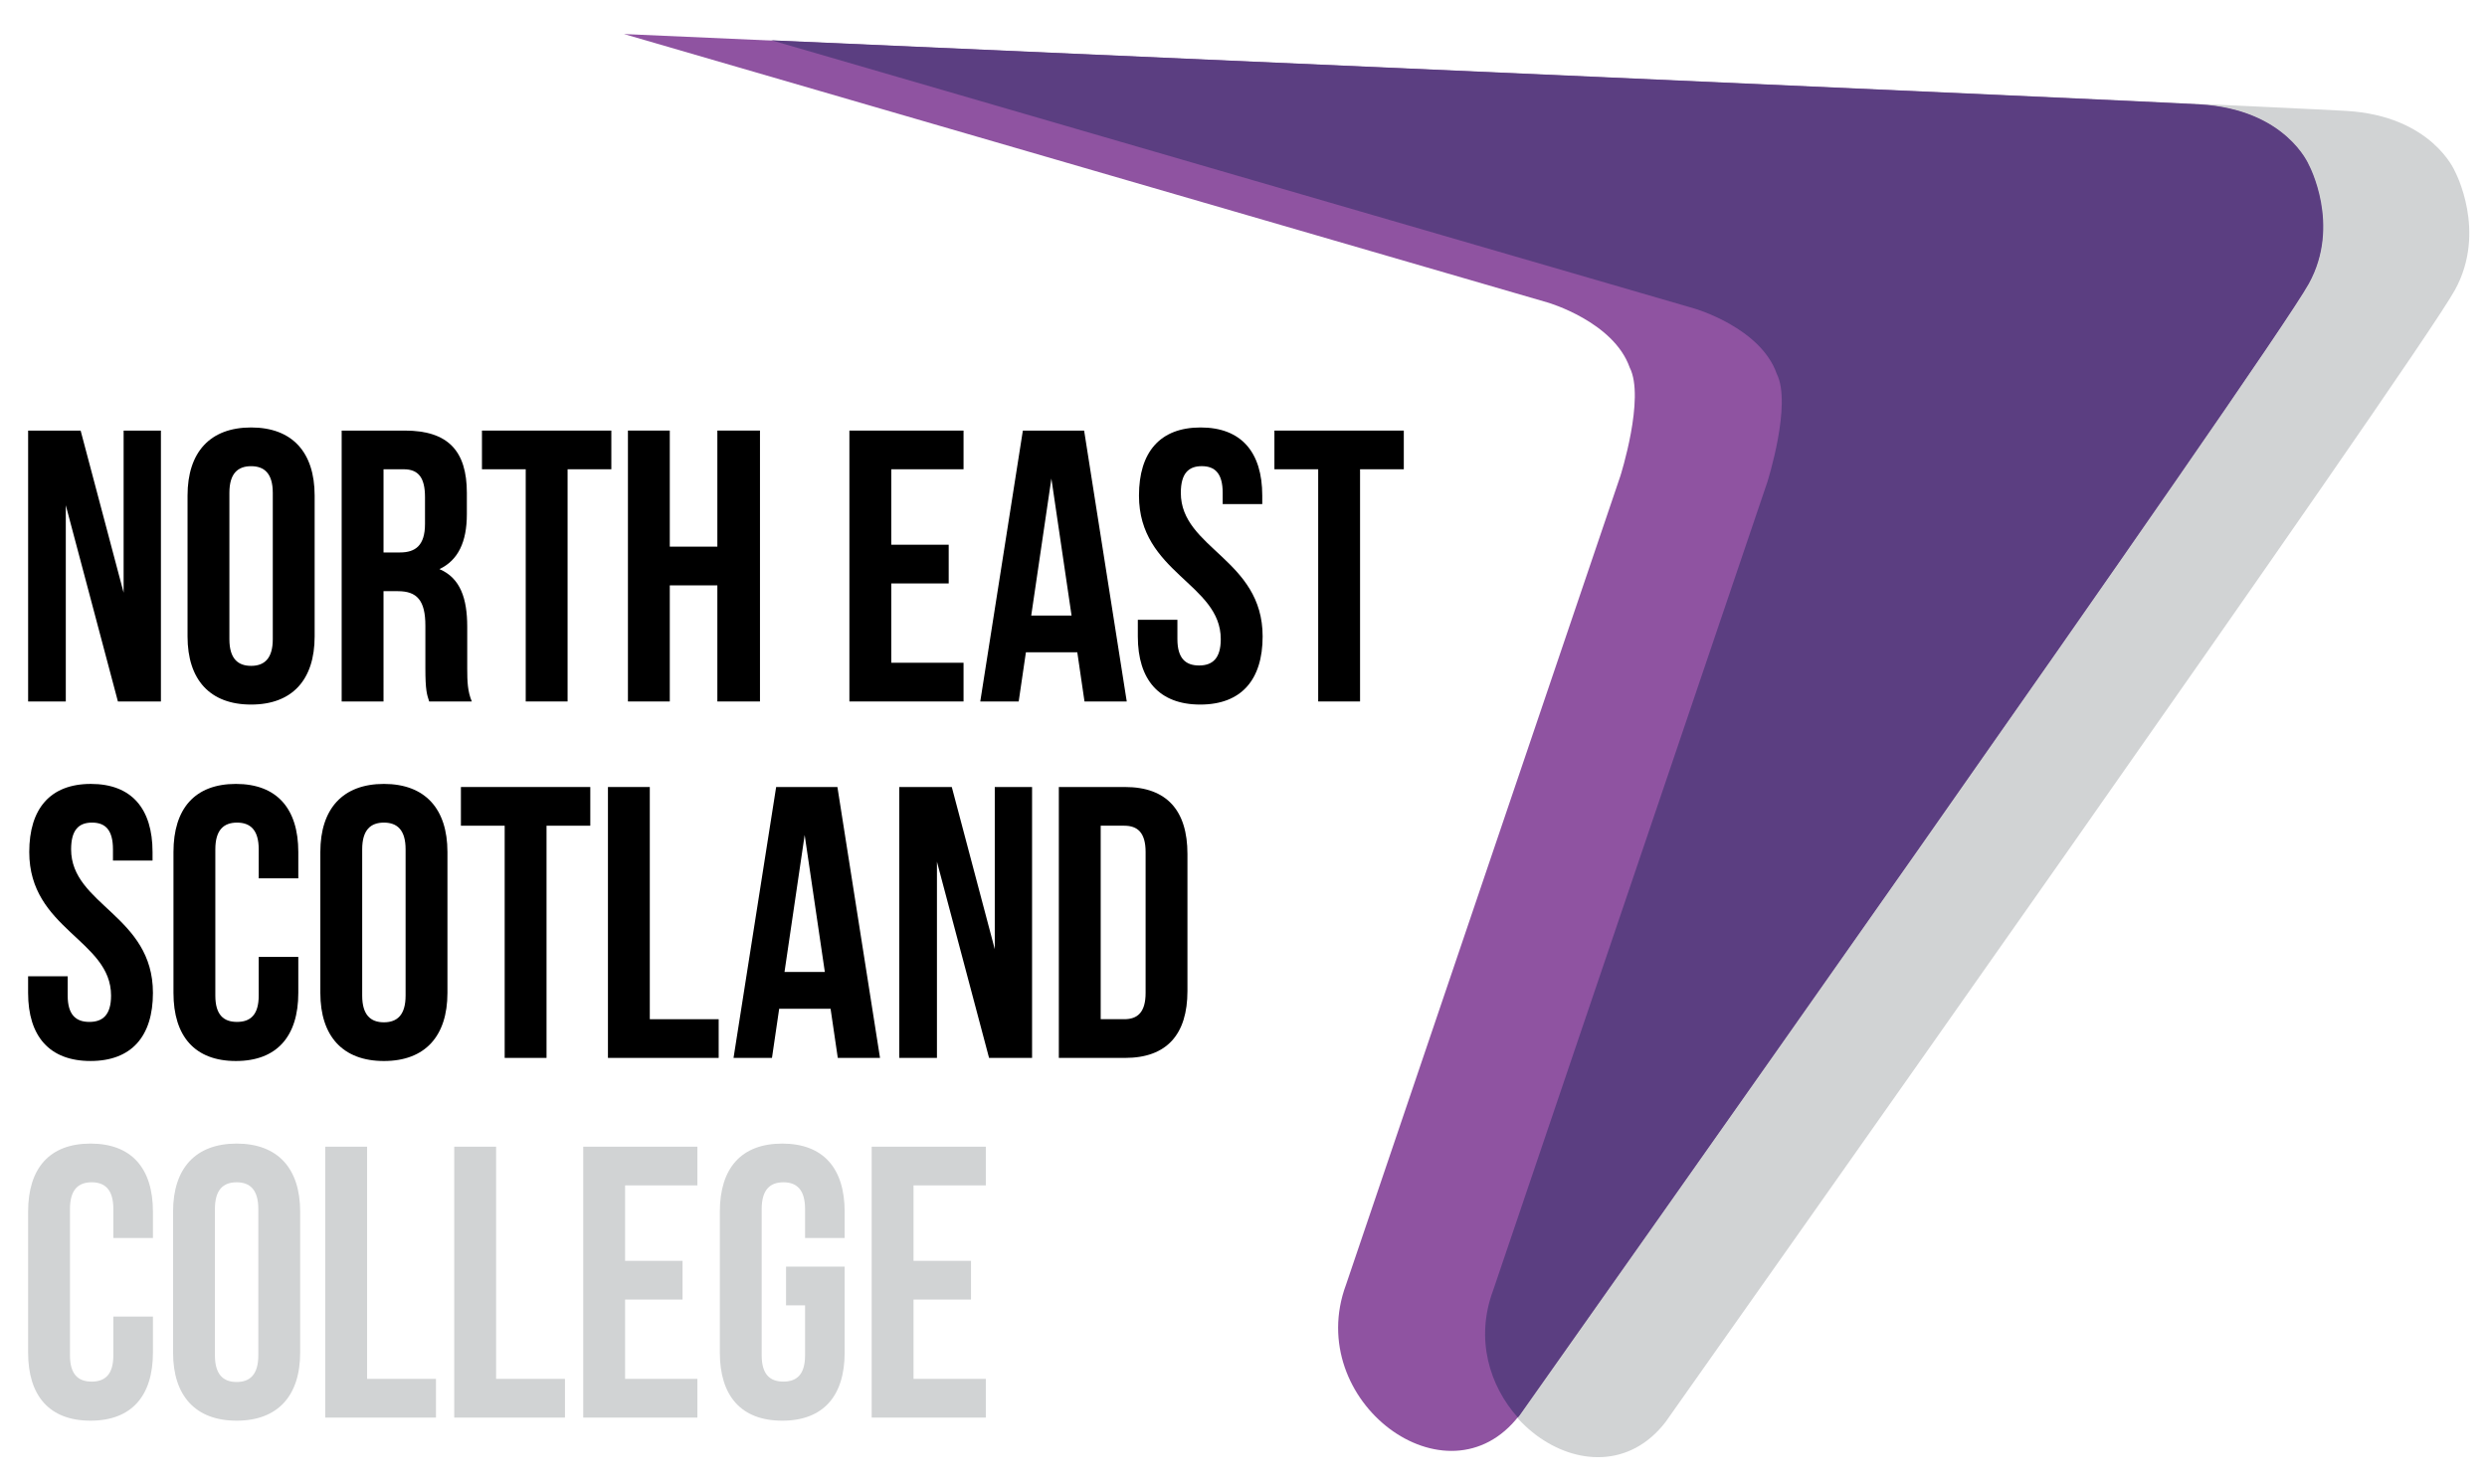 <?xml version="1.0" encoding="utf-8"?>
<!-- Generator: Adobe Illustrator 16.0.0, SVG Export Plug-In . SVG Version: 6.00 Build 0)  -->
<!DOCTYPE svg PUBLIC "-//W3C//DTD SVG 1.1//EN" "http://www.w3.org/Graphics/SVG/1.1/DTD/svg11.dtd">
<svg version="1.1" id="Layer_1" xmlns="http://www.w3.org/2000/svg" xmlns:xlink="http://www.w3.org/1999/xlink" x="0px" y="0px"
	 width="281.023px" height="167.683px" viewBox="0 0 281.023 167.683" enable-background="new 0 0 281.023 167.683"
	 xml:space="preserve">
<g>
	<polygon points="13.324,79.276 18.183,79.276 18.183,48.662 13.969,48.662 13.969,66.985 9.111,48.662 3.178,48.662 3.178,79.276 
		7.435,79.276 7.435,57.102 	"/>
	<path d="M30.824,72.236c0,2.185-0.947,3.016-2.45,3.016c-1.505,0-2.453-0.832-2.453-3.016V55.703c0-2.188,0.947-3.017,2.453-3.017
		c1.503,0,2.45,0.83,2.45,3.017V72.236z M35.554,71.928V56.009c0-4.899-2.536-7.699-7.18-7.699c-4.645,0-7.182,2.8-7.182,7.699
		v15.919c0,4.9,2.538,7.698,7.182,7.698C33.018,79.626,35.554,76.828,35.554,71.928"/>
	<path d="M48.024,59.202c0,2.448-1.077,3.235-2.839,3.235h-1.848v-9.403h2.279c1.676,0,2.408,0.964,2.408,3.148V59.202z
		 M53.312,79.276c-0.473-1.137-0.517-2.231-0.517-3.718v-4.722c0-3.193-0.773-5.512-3.138-6.518c2.107-1.004,3.096-3.061,3.096-6.21
		v-2.405c0-4.724-2.106-7.041-7.008-7.041h-7.138v30.614h4.729V66.812h1.632c2.152,0,3.098,1.048,3.098,3.893v4.811
		c0,2.493,0.171,2.972,0.43,3.76H53.312z"/>
	<polygon points="54.46,53.034 59.405,53.034 59.405,79.276 64.135,79.276 64.135,53.034 69.079,53.034 69.079,48.662 54.46,48.662 
			"/>
	<polygon points="75.684,66.155 81.059,66.155 81.059,79.277 85.875,79.277 85.875,48.66 81.059,48.66 81.059,61.78 75.684,61.78 
		75.684,48.66 70.955,48.66 70.955,79.277 75.684,79.277 	"/>
	<polygon points="100.709,53.034 108.877,53.034 108.877,48.662 95.979,48.662 95.979,79.276 108.877,79.276 108.877,74.901 
		100.709,74.901 100.709,65.937 107.2,65.937 107.2,61.562 100.709,61.562 	"/>
	<path d="M121.083,69.565h-4.558l2.278-15.481L121.083,69.565z M127.319,79.276l-4.816-30.614h-6.923l-4.813,30.614h4.342
		l0.815-5.555h5.807l0.815,5.555H127.319z"/>
	<path d="M128.701,56.008c0,8.747,9.242,9.927,9.242,16.227c0,2.188-0.943,2.974-2.45,2.974c-1.506,0-2.45-0.787-2.45-2.974v-2.188
		h-4.472v1.88c0,4.899,2.408,7.699,7.053,7.699c4.643,0,7.05-2.799,7.05-7.699c0-8.747-9.244-9.926-9.244-16.226
		c0-2.186,0.859-3.018,2.366-3.018c1.504,0,2.364,0.832,2.364,3.018v1.27h4.472v-0.963c0-4.899-2.365-7.698-6.966-7.698
		S128.701,51.109,128.701,56.008"/>
	<polygon points="144.005,53.034 148.952,53.034 148.952,79.276 153.682,79.276 153.682,53.034 158.625,53.034 158.625,48.662 
		144.005,48.662 	"/>
	<path d="M3.306,96.292c0,8.747,9.244,9.928,9.244,16.225c0,2.188-0.945,2.975-2.451,2.975s-2.45-0.786-2.45-2.975v-2.186H3.176
		v1.88c0,4.899,2.409,7.697,7.053,7.697c4.643,0,7.052-2.798,7.052-7.697c0-8.748-9.245-9.929-9.245-16.226
		c0-2.185,0.86-3.019,2.364-3.019c1.506,0,2.365,0.834,2.365,3.019v1.27h4.472v-0.963c0-4.898-2.365-7.698-6.966-7.698
		C5.67,88.594,3.306,91.394,3.306,96.292"/>
	<path d="M29.234,108.144v4.373c0,2.188-0.946,2.975-2.451,2.975c-1.505,0-2.451-0.786-2.451-2.975V95.986
		c0-2.188,0.946-3.019,2.451-3.019c1.505,0,2.451,0.83,2.451,3.019v3.279h4.473v-2.973c0-4.898-2.409-7.698-7.053-7.698
		s-7.053,2.8-7.053,7.698v15.92c0,4.899,2.409,7.698,7.053,7.698s7.053-2.799,7.053-7.698v-4.068H29.234z"/>
	<path d="M45.831,112.519c0,2.186-0.946,3.017-2.451,3.017c-1.505,0-2.453-0.831-2.453-3.017V95.986
		c0-2.188,0.948-3.019,2.453-3.019c1.504,0,2.451,0.83,2.451,3.019V112.519z M50.56,112.211V96.292c0-4.898-2.536-7.698-7.18-7.698
		c-4.643,0-7.182,2.8-7.182,7.698v15.919c0,4.899,2.539,7.699,7.182,7.699C48.024,119.911,50.56,117.111,50.56,112.211"/>
	<polygon points="52.082,93.318 57.027,93.318 57.027,119.559 61.756,119.559 61.756,93.318 66.701,93.318 66.701,88.944 
		52.082,88.944 	"/>
	<polygon points="68.696,119.559 81.208,119.559 81.208,115.187 73.425,115.187 73.425,88.944 68.696,88.944 	"/>
	<path d="M93.204,109.849h-4.558l2.279-15.483L93.204,109.849z M99.439,119.559l-4.814-30.615h-6.923l-4.815,30.615h4.343
		l0.814-5.554h5.808l0.815,5.554H99.439z"/>
	<polygon points="111.761,119.559 116.621,119.559 116.621,88.944 112.406,88.944 112.406,107.269 107.549,88.944 101.615,88.944 
		101.615,119.559 105.872,119.559 105.872,97.386 	"/>
	<path d="M129.45,112.212c0,2.187-0.903,2.973-2.408,2.973h-2.667V93.318h2.667c1.505,0,2.408,0.787,2.408,2.974V112.212z
		 M134.178,111.994V96.511c0-4.898-2.323-7.567-7.051-7.567h-7.482v30.616h7.482C131.855,119.56,134.178,116.893,134.178,111.994"/>
	<path fill="#D1D3D4" d="M12.808,148.793v4.372c0,2.186-0.944,2.977-2.451,2.977c-1.504,0-2.45-0.791-2.45-2.977v-16.53
		c0-2.188,0.946-3.019,2.45-3.019c1.507,0,2.451,0.83,2.451,3.019v3.279h4.473v-2.974c0-4.9-2.409-7.698-7.053-7.698
		c-4.643,0-7.052,2.798-7.052,7.698v15.918c0,4.898,2.409,7.699,7.052,7.699c4.644,0,7.053-2.801,7.053-7.699v-4.065H12.808z"/>
	<path fill="#D1D3D4" d="M29.189,153.166c0,2.186-0.948,3.02-2.451,3.02c-1.505,0-2.453-0.834-2.453-3.02v-16.53
		c0-2.188,0.948-3.019,2.453-3.019c1.503,0,2.451,0.83,2.451,3.019V153.166z M33.918,152.859v-15.918c0-4.9-2.536-7.698-7.18-7.698
		c-4.645,0-7.182,2.798-7.182,7.698v15.918c0,4.898,2.538,7.699,7.182,7.699C31.382,160.558,33.918,157.757,33.918,152.859"/>
	<polygon fill="#D1D3D4" points="36.751,160.208 49.263,160.208 49.263,155.834 41.481,155.834 41.481,129.594 36.751,129.594 	"/>
	<polygon fill="#D1D3D4" points="51.327,160.208 63.839,160.208 63.839,155.834 56.057,155.834 56.057,129.594 51.327,129.594 	"/>
	<polygon fill="#D1D3D4" points="70.634,133.966 78.802,133.966 78.802,129.594 65.904,129.594 65.904,160.208 78.802,160.208 
		78.802,155.834 70.634,155.834 70.634,146.87 77.125,146.87 77.125,142.495 70.634,142.495 	"/>
	<path fill="#D1D3D4" d="M88.821,147.524h2.149v5.642c0,2.186-0.945,2.975-2.45,2.975s-2.45-0.789-2.45-2.975v-16.53
		c0-2.188,0.945-3.019,2.45-3.019s2.45,0.83,2.45,3.019v3.279h4.473v-2.974c0-4.9-2.408-7.698-7.052-7.698
		c-4.645,0-7.051,2.798-7.051,7.698v15.918c0,4.898,2.406,7.699,7.051,7.699c4.644,0,7.052-2.801,7.052-7.699v-9.709h-6.622V147.524
		z"/>
	<polygon fill="#D1D3D4" points="103.226,133.966 111.395,133.966 111.395,129.594 98.497,129.594 98.497,160.208 111.395,160.208 
		111.395,155.834 103.226,155.834 103.226,146.87 109.718,146.87 109.718,142.495 103.226,142.495 	"/>
	<path fill="#D1D3D4" d="M199.648,54.516c0,0,2.819-8.836,1.061-12.268c-1.819-5.181-9.237-7.34-9.237-7.34L87.058,4.557
		c0,0,168.347,7.405,178.055,7.976c9.713,0.572,12.286,6.834,12.286,6.834s3.653,6.78,0,13.407
		c-4.355,7.905-83.06,119.231-89.199,127.937c-8.093,10.49-24.432-1.659-19.547-14.815"/>
	<path fill="#8F53A1" d="M183.093,53.806c0,0,2.819-8.839,1.058-12.27c-1.817-5.178-9.237-7.338-9.237-7.338L70.502,3.847
		c0,0,168.347,7.405,178.056,7.976c9.712,0.571,12.286,6.834,12.286,6.834s3.653,6.779,0,13.407
		c-4.356,7.904-83.063,119.233-89.2,127.936c-8.093,10.491-24.434-1.659-19.546-14.815"/>
	<path fill="#5B3E81" d="M260.895,32.041c3.653-6.627,0-13.404,0-13.404s-2.575-6.265-12.284-6.836
		c-7.83-0.46-118.7-5.361-161.424-7.244l104.334,30.328c0,0,7.419,2.16,9.237,7.339c1.761,3.432-1.059,12.269-1.059,12.269
		l-30.994,91.379c-2.03,5.471-0.387,10.76,2.801,14.325c0.06-0.076,0.126-0.142,0.189-0.22
		C177.834,151.275,256.537,39.945,260.895,32.041"/>
</g>
</svg>
